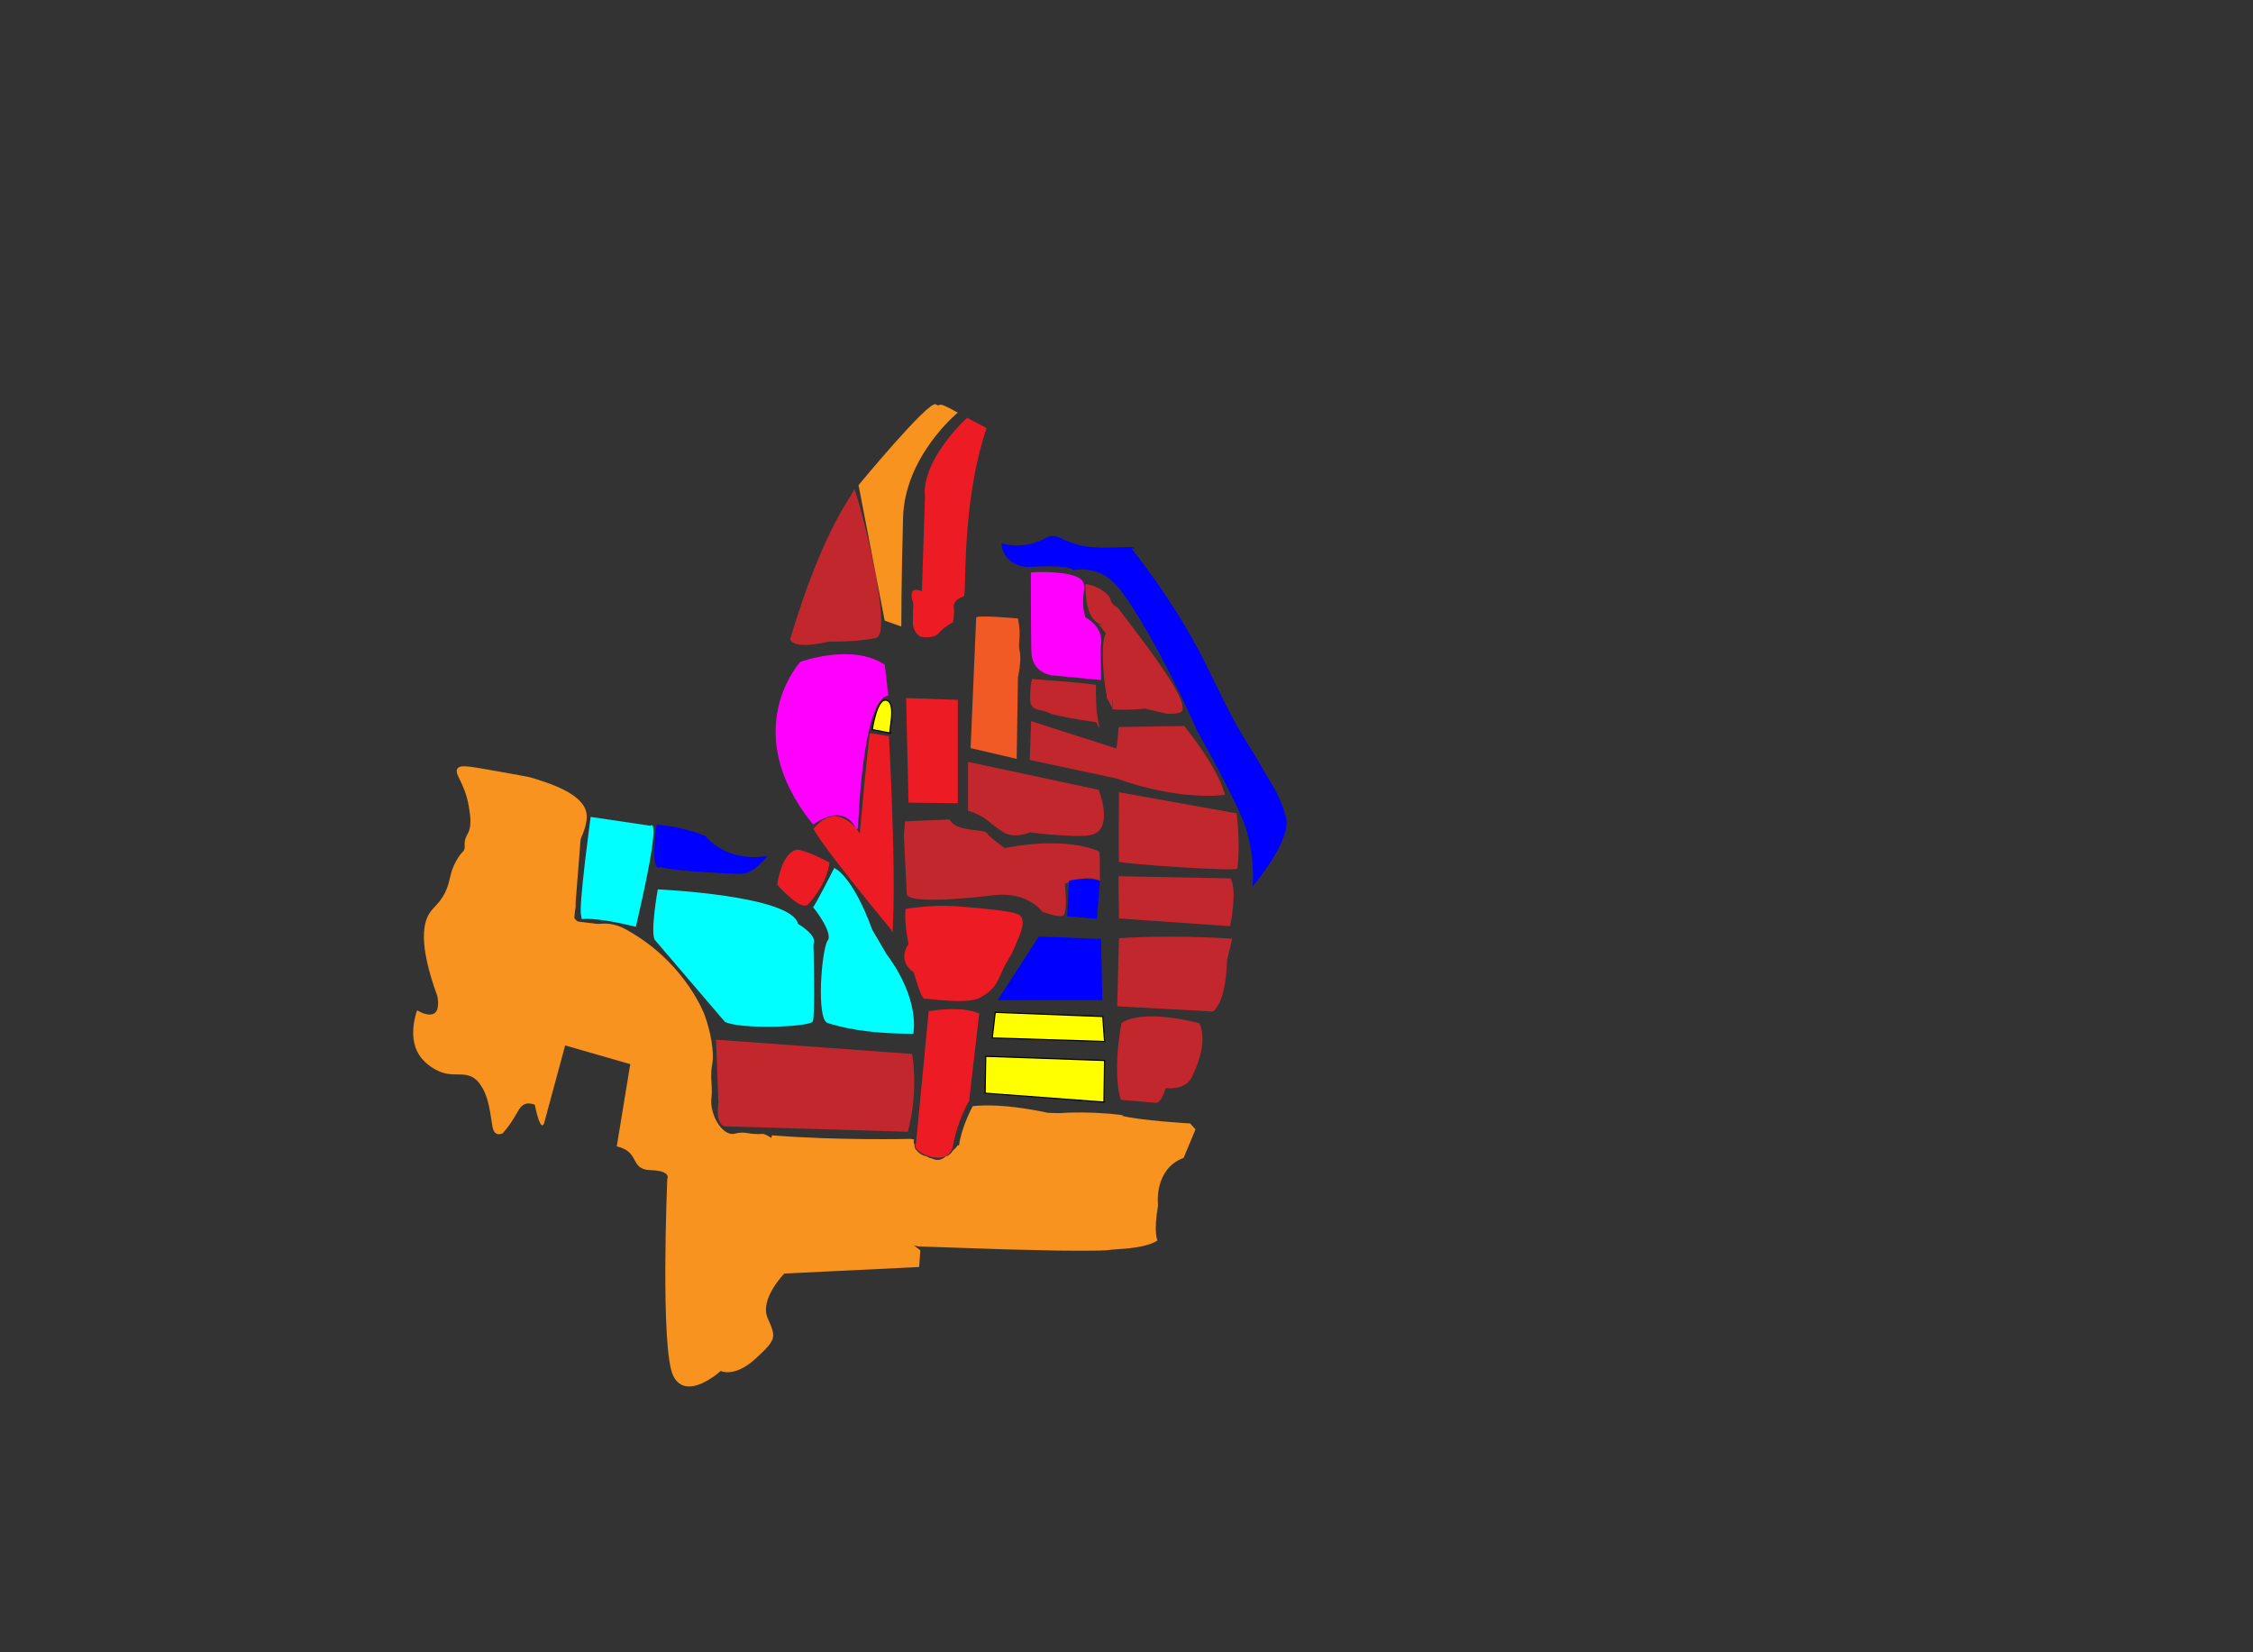 <?xml version="1.0" encoding="UTF-8"?>
<svg xmlns="http://www.w3.org/2000/svg" viewBox="0 0 1977.27 1449.84">
  <rect x="0" y="0" width="1977.27" height="1449.84" fill="#333333" stroke="none"/>
  <defs>
    <style>
      .cls-1 {
        fill: aqua;
      }

      .cls-2 {
        fill: #c1272d;
      }

      .cls-3 {
        fill: #f15a24;
      }

      .cls-4 {
        fill: blue;
      }

      .cls-5 {
        fill: #f7931e;
      }

      .cls-6 {
        fill: #ff0;
        stroke: #000;
        stroke-miterlimit: 10;
      }

      .cls-7 {
        fill: #f0f;
      }

      .cls-8 {
        fill: #ed1c24;
      }
    </style>
  </defs>
  <g id="Lager_2" data-name="Lager 2">
    <path class="cls-3" d="M856.72,541.99l-4.91,114.52,40.44,9.45,1.13-71.43s3.4-15.12,1.51-23.06,1.89-12.47-1.51-28.72c0,0-36.66-3.4-36.66-.76Z"/>
  </g>
  <g id="Lager_3" data-name="Lager 3">
    <path class="cls-4" d="M1050.23,640.63c-20.03-46.87-56.32-113.39-72.57-129.26-16.25-15.87-35.53-10.96-35.53-10.96-4.54-5.29-36.28-3.02-36.28-3.02-1.05,.13-14.22,1.55-22.13-8.13-3.88-4.75-4.7-9.98-4.91-12.47,3.62,1,8.23,1.87,13.61,1.89,12.13,.04,21.43-4.26,26.28-6.99,1.29-.57,3.25-1.24,5.65-1.23,3.29,.02,5.57,1.31,8.13,2.56,0,0,3.2,1.55,11.63,4.48,5.27,1.83,9.36,2.19,15.2,2.7,7.56,.66,15.13,.42,27.97,0,2.95-.1,7.94-.28,8.04,.42,.05,.34-1.05,.77-2,1.09,31.92,40.68,51.41,74.35,63.5,98.27,10.9,21.55,23.58,50.59,40.44,76.35,6.1,9.31,11.14,19.27,17.01,28.72,3.18,5.11,8.98,14.32,13.06,27.78,.75,2.46,1.22,4.38,1.31,4.72,4.44,18.28-22.34,51.83-29.28,60.28,.73-11.39,.54-28.31-4.91-47.62-1.71-6.06-4.53-14.45-19.48-43.65-6.01-11.75-14.3-27.47-24.74-45.92Z"/>
  </g>
  <g id="Lager_4" data-name="Lager 4">
    <path class="cls-7" d="M904.72,502.3s26.46-1.89,40.06,3.78,1.13,15.12,7.94,35.91c0,0,17.01,7.94,13.23,25.7l.38,29.1-43.09-4.16s-17.76-1.51-18.14-21.17-.38-69.17-.38-69.17Z"/>
  </g>
  <g id="Lager_5" data-name="Lager 5">
    <path class="cls-8" d="M807.59,558.62s11.34,2.65,16.25-3.02,12.47-9.45,12.47-9.45c0,0,1.51-7.56,.76-13.23s5.67-8.69,8.69-9.45-3.02-78.61,20.03-147.78l-17.01-9.07s-40.44,36.66-37.04,69.54l-2.65,82.77s-13.61-6.8-7.56,10.58l-.38,17.01s-.38,7.56,6.43,12.09Z"/>
  </g>
  <g id="Lager_6" data-name="Lager 6">
    <path class="cls-2" d="M905.65,595.84c3.17,.27,7.88,.68,13.61,1.13,10.38,.83,14.06,1.04,19.65,1.51,5.51,.46,13.33,1.21,22.88,2.46-.05,5.09,.03,9.43,.14,12.8,.2,6.25,.3,9.38,.84,12.79,.98,6.14,1.28,7.67,1.28,7.67,.54,2.69,.98,4.35,.73,4.44-.48,.17-2.62-4.81-2.62-4.81-8.63-1.19-19.02-2.84-30.06-5.1-17.54-3.6-6.17-2.47-18.52-5.29-3.04-.69-5.61-1.19-7.56-3.4-2.25-2.56-2.12-6.01-1.89-12.09,.12-3.06,.47-7.22,1.51-12.09Z"/>
  </g>
  <g id="Lager_7" data-name="Lager 7">
    <path class="cls-2" d="M952.72,512.51l1.51,.38c3.3,.54,8.2,1.82,13,5.13,3.07,2.12,5.41,3.73,6.78,6.78,.71,1.58,.83,2.82,2.04,4.52,1.43,2.01,3.32,3.16,4.73,3.82,6.16,7.94,14.61,18.96,24.46,32.28,25.93,35.05,34.28,51.3,32.5,57.83-1.13,4.16-13.98,3.02-13.98,3.02,0,0-26.83-6.05-20.03-4.91,6.8,1.13-27.97,2.27-27.59,.76,.3-1.2,2.74-46.15-1.36-65.64-.35-1.65-.34-.54-4.69-8.82-7.83-14.9-13.66-27.12-17.39-35.15Z"/>
    <path class="cls-2" d="M954.23,512.88l-1.51-.38s-1.45,28.36,11.1,34.18c1.79,.83,3.87,1.2,6.28,.97"/>
    <path class="cls-2" d="M963.83,546.69c3.97,2.91,11.09,8.32,10.97,9.79,0,.09-.04,.12-.05,.13-.84,.57-13.16-11.92-11.07-15.49,2.34-4,24.09,1.02,25.5,9.38,.41,2.44-1,4.6-1.06,4.69-1.95,2.88-6.3,4.02-11.2,3.06-1.1,33.08-2.52,54.21-4.36,54.24-2.99,.04-8.46-55.55-.76-57.45,2.08-.51,6.09,2.64,7.56,6.05,0,0,.47,1.09,1.34,7.75,6.43,8.42,9.64,12.65,9.62,12.66-.04,.03-11.12-14.33-33.26-43.09"/>
    <path class="cls-2" d="M975.78,620.6l-4.54-8.31-.38-27.97s-1.31-9,.29-15.51c.67-2.73,1.86-5.03,3.87-6.03,6.8-3.4,7.18,8.69,4.91,25.7"/>
  </g>
  <g id="Lager_8" data-name="Lager 8">
    <path class="cls-2" d="M981.62,768.95l.38,37.04,97.51,6.8s6.8-30.99,.38-41.95"/>
  </g>
  <g id="Lager_9" data-name="Lager 9">
    <polygon class="cls-2" points="904.89 632.88 980.48 657.07 979.73 683.15 903.76 666.9 904.89 632.88"/>
    <path class="cls-2" d="M904.89,632.88l74.08,25.32c1.89-2.65,2.65-20.03,2.65-20.03,0,0,.42-.07,1.22-.18,5.94-.85,74.75,17.57,92.14,59.52,0,0-38.17,6.05-95.24-14.36"/>
    <path class="cls-2" d="M1074.97,697.51c-5.98-24.57-35.73-60.41-35.73-60.41l-56.41,.89"/>
  </g>
  <g id="Lager_10" data-name="Lager 10">
    <path class="cls-2" d="M1085.93,762.14c-.39,3.02-103.56-4.16-103.94-6.05s0-60.85,0-60.85l103.18,18.52s3.78,24.94,.76,48.38Z"/>
  </g>
  <g id="Lager_11" data-name="Lager 11">
    <path class="cls-2" d="M1081.4,823.75c-56.31-3.78-99.4-.38-99.4-.38l-1.51,59.72,83.91,4.54s11.34-5.67,12.47-44.98"/>
    <path class="cls-2" d="M983.51,965.1c-7.56-26.83,.76-67.28,.76-67.28,0,0,14.36-13.23,68.03,0,0,0,10.02,14.61-6.43,47.62-5.97,11.99-22.7,9.39-22.7,9.39,0,0-3.65,12.51-8.34,13.03"/>
  </g>
  <g id="Lager_12" data-name="Lager 12">
    <path class="cls-2" d="M964.25,693.11c1.48,3.94,9.35,25.64,.52,35.65-5.26,5.97-16.62,5.36-39.1,3.9-9-.59-16.39-1.51-21.38-2.23-11.13,4.14-18.06,2.77-22.42,.56-4.31-2.19-15.95-11.21-11.99-8.36-3.4-3.05-8.22-6.59-14.6-9.2-2-.82-3.93-1.45-5.74-1.94v-42.9"/>
  </g>
  <g id="Lager_13" data-name="Lager 13">
    <path class="cls-2" d="M881.87,744.2s-13.03-8.86-15.64-13.03-27.11-.52-32.85-11.99l-39.1,1.56-1.04,12.51,2.61,51.46s-3.55,10.42,76.12,.9c30.24-3.61,42.75,14.45,42.75,14.45,0,0,12.51,4.97,17.73,3.61,5.21-1.35,2.09-27.99,2.09-27.99,0,0,18.77-9.03,30.76-2.71v-18.51l-.52-7.14s-26.59-14.08-82.9-3.13Z"/>
  </g>
  <g id="Lager_14" data-name="Lager 14">
    <path class="cls-4" d="M936.62,804.16l26.07,2.09,2.61-33.27s-11.47-3.75-27.11-.1"/>
  </g>
  <g id="Lager_15" data-name="Lager 15">
    <polyline class="cls-4" points="875.61 877.68 967.38 877.68 966.33 823.97 911.59 821.89"/>
  </g>
  <g id="Lager_16" data-name="Lager 16">
    <polygon class="cls-6" points="865.1 926.99 969.38 930.64 968.85 967.14 864.58 959.32 865.1 926.99"/>
  </g>
  <g id="Lager_17" data-name="Lager 17">
    <polygon class="cls-6" points="873.44 888.41 967.81 892.06 969.38 913.96 870.83 910.83 873.44 888.41"/>
    <path class="cls-6" d="M781.68,643.36l-16.16-3.13s4.17-29.2,13.03-25.55,0,31.28,3.13,28.68Z"/>
  </g>
  <g id="Lager_18" data-name="Lager 18">
    <path class="cls-2" d="M628.39,912.39l172.06,12.51s6.26,30.24-3.65,68.3l-158.5-4.69s-10.95,2.61-7.82-20.86"/>
  </g>
  <g id="Lager_19" data-name="Lager 19">
    <path class="cls-2" d="M693.56,560.46s-.52,10.43,33.89,2.61c0,0,23.98,.52,41.19-3.13s-18.25-136.6-19.29-130.35-25.55,30.24-55.79,130.87Z"/>
  </g>
  <g id="Lager_20" data-name="Lager 20">
    <path class="cls-7" d="M738.43,728.05s.07,0,.1,0c.23,0,.7-.08,1.25-.16-.05-.08-.11-.16-.16-.23-1.4-1.7-3.23-2.37-5.24-2.38,1.16,.62,2.29,1.28,3.39,2.15,.26,.2,.47,.41,.67,.63Z"/>
    <path class="cls-7" d="M776.46,583.4c-28.15-19.29-74.04-2.61-74.04-2.61,0,0-55.27,59.96,10.43,141.82,.28,.35,.56,.69,.84,1.02,.24-.23,.5-.44,.81-.64,6.53-4.28,14.56-8.49,22.61-7.39,6.02,.82,12.85,6.32,14.12,12.74,1.14-.91,1.77-1.55,1.77-1.55,0,0,3.65-114.18,26.59-116.27l-3.13-27.11Z"/>
  </g>
  <g id="Lager_21" data-name="Lager 21">
    <path class="cls-8" d="M783.24,818.54c3.65-52.66-3.13-172.58-3.13-172.58l-16.68-2.61s-2.61,18.25-8.86,88.11c0,0-18.25-30.76-40.67-4.17,0,0,3.65,10.43,67.78,88.11"/>
  </g>
  <g id="Lager_22" data-name="Lager 22">
    <path class="cls-8" d="M861.97,874.33c1.86-.99,4.56-2.63,7.3-5.21,5.35-5.04,7.21-10.22,10.43-17.21,5.42-11.78,5.92-9.67,9.91-18.77,6.43-14.69,9.84-22.48,6.78-28.15-1.56-2.89-4.62-4.9-35.45-7.82-18.81-1.78-28.48-2.66-41.19-2.09-10.07,.45-18.59,1.55-25.03,2.61-.18,2.4-.33,4.93-.26,7.56,.13,5.08,.78,12.77,2.87,23.2,0,0-10.95,14.08,4.69,25.03,0,0,6.26,23.46,9.38,22.94s40.15,6.26,50.57-2.09Z"/>
  </g>
  <g id="Lager_23" data-name="Lager 23">
    <polygon class="cls-8" points="795.23 612.6 840.59 614.16 840.59 704.88 797.32 704.36 795.23 612.6"/>
  </g>
  <g id="Lager_24" data-name="Lager 24">
    <path class="cls-8" d="M805.66,1002.07c-1.05,.53-1.74,1.15-2.11,1.83-4.07,7.45,29.06,22.31,32.88,1.3,4.17-22.94,14.08-39.1,14.08-39.1l8.86-76.64c-16.16-7.3-44.32-2.09-44.32-2.09l-11.13,115.85"/>
  </g>
  <g id="Lager_25" data-name="Lager 25">
    <path class="cls-8" d="M700.34,745.55s11.99,2.61,27.63,11.47c0,0-1.27,17.53-18.77,36.5-6.26,6.78-27.11-17.21-27.11-17.21,0,0,3.65-29.2,18.25-30.76Z"/>
  </g>
  <g id="Lager_26" data-name="Lager 26">
    <path class="cls-1" d="M778.03,837.31c30.24,40.67,23.46,69.87,23.46,69.87-43.8,0-64.65-6.26-75.08-9.38-10.43-3.13-5.21-65.69,0-72.47s-13.56-30.76-13.03-29.2,18.77-34.41,18.77-34.41c0,0,15.64,5.74,33.37,54.22"/>
  </g>
  <g id="Lager_27" data-name="Lager 27">
    <path class="cls-1" d="M636.21,896.75c13.56,6.78,75.08,4.69,77.17-.52,2.09-5.21,.52-67.78,.52-67.78,4.17-7.3-13.56-17.73-13.56-17.73-5.74-25.03-123.05-30.24-123.05-30.24,0,0-6.78,37.54-2.61,44.32"/>
  </g>
  <g id="Lager_28" data-name="Lager 28">
    <path class="cls-1" d="M510.55,806.55c15.64-1.56,47.45,6.78,47.45,6.78,23.98-102.19,13.03-88.64,13.03-88.64l-52.66-7.82s-10.95,80.29-8.34,86.55"/>
  </g>
  <g id="Lager_29" data-name="Lager 29">
    <path class="cls-4" d="M619,733.56c8.34,10.43,27.11,21.9,54.22,17.73,0,0-11.47,16.16-23.98,15.64-95.86-3.99-62.05-9.39-70.39-5.74s-2.61-37.54-2.61-37.54c6.69,.53,14.45,1.61,22.94,3.65,7.51,1.81,14.14,4.02,19.81,6.26Z"/>
  </g>
  <g id="Lager_30" data-name="Lager 30">
    <path class="cls-5" d="M1044.46,985.91s-44.32-2.61-59.96-6.78l-65.17-2.61c-43.28-9.39-65.69-5.74-65.69-5.74,0,0-9.91,18.25-11.99,34.41l-1.06-.14c-1.24,1.79-2.67,3.32-4.32,4.67-.43,.63-.87,1.26-1.36,1.86-.78,.96-1.75,1.71-2.77,2.41-.55,.38-1.24,.55-1.93,.61-2.86,2.75-6.56,4.19-10.73,2.71-.54-.19-1.01-.42-1.46-.67-1.56-.2-3.05-.79-4.48-1.61-.19-.11-.35-.25-.52-.38-3.58-.46-6.79-2.78-9.3-5.93-1.06-1.34-1.33-2.82-1.09-4.19-.11-.19-.21-.38-.3-.6-.56-1.33-.59-2.73-.18-4.05l-3.24-.43s-62.05,1.56-121.48-3.13c-4.33,21.88-10.33,64.77,10.43,78.73,6.29,4.24,12.91,4.37,16.63,4.48,21.41,.66,53.05,3.94,101.72,14.29,25.72,.87,51.44,1.74,77.17,2.61l45.36,1.04s39.1,.52,44.32-.52c5.21-1.04,30.76-.52,42.75-8.34,0,0-3.65-6.78,.52-30.76,0,0-4.17-31.8,22.42-41.71l10.43-25.03-4.69-5.21Z"/>
    <path class="cls-5" d="M973.55,979.13c37.02,1.56-19.29-5.74-50.05-1.56"/>
    <path class="cls-5" d="M753.47,425.73s61.52-74.56,67.78-70.91-2.61-5.21,19.29,7.3c0,0-46.4,38.06-47.97,91.76s-1.56,95.94-1.56,95.94l-14.6-5.21"/>
    <path class="cls-5" d="M514.67,713.53c-3-17.33-32.93-26.41-49.01-31.28-1.76-.53-12.47-2.44-33.89-6.26-22.18-3.95-27.96-4.74-30.24-1.56-3.48,4.86,6.32,11.93,9.91,33.37,1.12,6.72,2.75,16.43-.52,22.94-.95,1.89-2.87,4.62-3.13,8.86-.17,2.73,.47,4.04-.52,6.26-.82,1.82-1.87,2.05-3.89,4.86-.91,1.27-1.9,2.78-2.89,4.52-5.59,9.8-5.07,16.03-8.34,24.51-4,10.36-10.27,15.27-13.56,19.29-7.63,9.34-11.62,29.09,5.21,75.08,4.69,26.59-17.73,12.51-17.73,12.51-.98,2.68-8.96,25.57,3.31,41.34,3.98,5.11,12.6,12.71,23.81,14.45,8.69,1.34,16.09-1.29,23.46,4.17,2.46,1.83,3.82,3.74,5.21,5.74,6.08,8.72,7.84,19.93,9.91,33.89,.42,2.82,1.03,7.36,4.08,8.73,1.83,.83,3.9,.22,5.31-.39,1.82-2.03,4.48-5.21,7.3-9.39,6.13-9.09,7.48-14.77,12.64-16.42,1.69-.54,4.34-.83,8.21,.78,5.74,27.11,8.34,15.64,8.34,15.64l18.77-69.34,57.35,14.08-12.51,76.12c20.86,4.69,10.95,20.33,29.72,20.86,18.77,.52,14.6,7.82,14.6,7.82,0,0-6.26,149.12,5.21,172.58s41.71-4.17,41.71-4.17c0,0,11.99,6.26,30.76-10.95,18.77-17.21,17.73-18.77,10.43-35.45-7.3-16.68,14.6-39.1,14.6-39.1l118.36-5.74c.35-4.87,.7-9.73,1.04-14.6-99.16-78.34-133.54-102.46-138.17-102.19-.29,.02-3.48,.3-7.82,0-3.98-.28-5.45-.8-8.34-1.04-6.55-.54-7.88,1.44-11.47,1.04-9.33-1.03-17.81-16.33-17.73-28.68,.02-2.77,.46-3.43,.52-8.34,.09-7.19-.79-9.86-.52-16.16,.19-4.43,.81-7.47,1.04-8.86,1.53-9.3-1.21-26.94-6.78-42.23,0,0-15.26-41.91-61-70.39-8.29-5.16-15.78-9.7-26.07-9.91-8.91-.18-11.84,3.05-18.77,1.04-9.77-2.83-9.97-10.97-19.29-16.16-12.79-7.12-31.03-2.14-31.28,1.04-.36,4.46,33.7,15.97,41.19,5.74,3.67-5.01,1.7-16.27-4.17-20.86-3.89-3.03-9.92-3.47-9.91-5.74,0-1.03,1.26-1.32,2.61-3.65,1.25-2.15,1.46-4.1,1.56-4.69,1.22-6.95,24.37-36.4,21.38-53.7Z"/>
    <path class="cls-5" d="M534.48,768.28l15.64-6.78"/>
    <path class="cls-5" d="M585.58,840.75l10.43-13.03"/>
    <polygon class="cls-5" points="509.98 731.26 503.2 816.77 463.58 764.63 509.98 731.26"/>
    <polygon class="cls-5" points="535.01 812.08 491.21 806.86 513.63 824.07 535.01 812.08"/>
    <polygon class="cls-5" points="495.9 917.4 557.43 935.12 559.51 921.57 479.74 905.41 495.9 917.4"/>
  </g>
</svg>